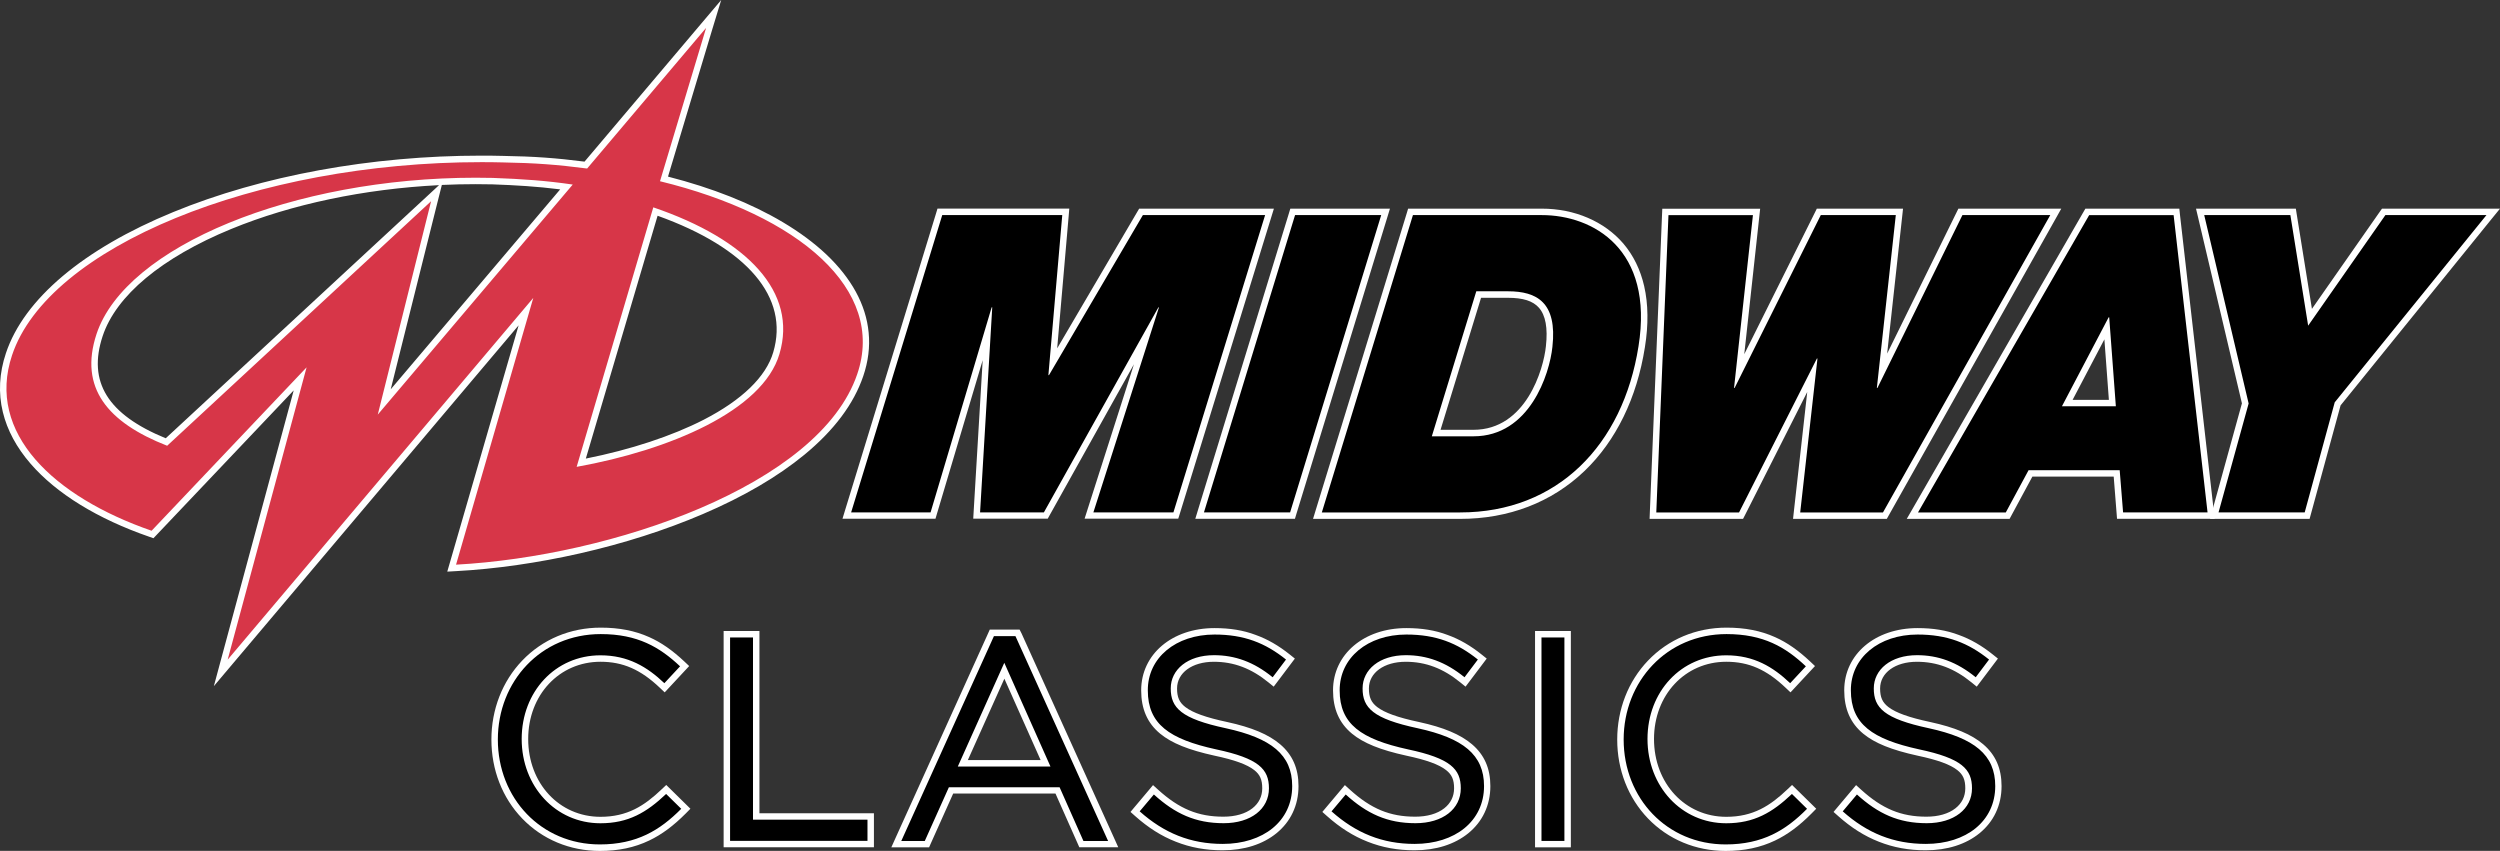 <?xml version="1.0" encoding="utf-8"?>
<!-- Generator: Adobe Illustrator 25.4.1, SVG Export Plug-In . SVG Version: 6.00 Build 0)  -->
<svg version="1.1" id="Layer_1" xmlns="http://www.w3.org/2000/svg" xmlns:xlink="http://www.w3.org/1999/xlink" x="0px" y="0px"
	 viewBox="0 0 3839 1306.6" style="enable-background:new 0 0 3839 1306.6;" xml:space="preserve">
<rect x="0" y="0" width="3839" height="1306.6" fill="#333333" stroke="none"/>
<style type="text/css">
	.st0{fill:#FFFFFF;}
	.st1{fill:#D73648;}
</style>
<g>
	<g>
		<g>
			<g>
				<polygon points="1672.2,791.8 1761.1,513.9 1606,791.8 1499.7,791.8 1516.4,510.8 1432.7,791.8 1300.3,791.8 1443.3,325.4 
					1636.6,325.4 1616.6,556.4 1752.1,325.4 1949.4,325.4 1805.6,791.8 				"/>
				<path class="st0" d="M1942.7,330.3l-140.8,456.5H1679L1779.7,472h-0.9L1603,786.8H1505l18.7-314.9h-0.9L1429,786.8h-122
					l139.9-456.5h184.3l-21.3,245.8h0.9L1755,330.3H1942.7 M1956.2,320.4h-13.4H1755h-5.7l-2.9,4.9l-123,209.6l17.7-203.8l0.9-10.8
					h-10.8h-184.3h-7.3l-2.1,7l-139.9,456.5l-3.9,12.8h13.4h122h7.4l2.1-7.1l70.4-236.4l-13.9,232.9l-0.6,10.5h10.5h98.1h5.8
					l2.8-5.1l129.6-232.1l-71.7,224.3l-4.1,12.9h13.6h122.9h7.3l2.2-7l140.8-456.5L1956.2,320.4L1956.2,320.4z"/>
			</g>
			<g>
				<polygon points="1842.1,791.8 1985.1,325.4 2127.7,325.4 1984.8,791.8 				"/>
				<path class="st0" d="M2121,330.3l-139.9,456.5h-132.3l139.9-456.5H2121 M2134.4,320.4H2121h-132.3h-7.3l-2.1,7l-139.9,456.5
					l-3.9,12.8h13.4h132.3h7.3l2.1-7l139.9-456.5L2134.4,320.4L2134.4,320.4z"/>
			</g>
			<g>
				<path d="M2023,791.9l143-466.5h201.6c49,0,93.2,18.9,121.4,51.9c14.9,17.5,25.3,38.8,30.9,63.3c6.2,26.9,6.5,57.9,1.1,92
					c-25.2,160-132,259.4-278.8,259.4H2023z M2262.7,665.1c84.2,0,112.5-95.9,116.3-132.9c3.3-29.6-0.6-50.2-12.1-63
					c-10.3-11.5-26.5-16.8-51.2-16.8h-44.9l-65.3,212.7H2262.7z"/>
				<path class="st0" d="M2367.6,330.3c78.5,0,172.4,52.1,148.5,201.4c-23.9,151.8-124.6,255.2-273.9,255.2h-212.4l139.9-456.6
					H2367.6 M2198.7,670h64c86.2,0,116.9-95.6,121.2-137.4c7.6-68.2-23.9-85.3-68.2-85.3H2267L2198.7,670 M2367.6,320.4h-198h-7.3
					l-2.1,7L2020.2,784l-3.9,12.8h13.4h212.4c74.7,0,140.7-25.4,190.9-73.4c48.5-46.4,80.6-112.1,92.9-190.1
					c5.6-34.7,5.2-66.3-1.1-93.9c-5.8-25.3-16.6-47.3-32-65.4C2463.6,340,2418,320.4,2367.6,320.4L2367.6,320.4z M2274.3,457.3h41.3
					c23.2,0,38.3,4.8,47.5,15.2c10.3,11.5,13.9,31.4,10.8,59.1l0,0l0,0c-3.6,35.7-30.8,128.4-111.3,128.4h-50.5L2274.3,457.3
					L2274.3,457.3z"/>
			</g>
			<g>
				<polygon points="2758.8,791.9 2783.1,575.1 2673.5,791.9 2538.1,791.9 2557.3,325.5 2697.3,325.5 2670.5,571 2792.9,325.4 
					2916.8,325.4 2889.9,570.6 3010.5,325.4 3156.9,325.4 2894.4,791.9 				"/>
				<path class="st0" d="M3148.4,330.3l-256.9,456.6h-127.1l26.5-236.3h-0.9l-119.5,236.3h-127.1l18.7-456.5h129.7l-29,265.3h0.9
					L2796,330.3h115.2l-29.1,265.4h0.9l130.5-265.4H3148.4 M3165.3,320.4h-17h-134.8h-6.2l-2.7,5.5L2897.9,543l23.2-211.6l1.2-11
					h-11.1H2796h-6.1l-2.7,5.5l-108.7,218l23.2-212.4l1.2-11h-11.1h-129.7h-9.5l-0.4,9.5l-18.7,456.5l-0.4,10.3h10.3h127.1h6.1
					l2.8-5.4l95.8-189.5l-20.6,183.9l-1.2,11h11.1h127.1h5.8l2.8-5.1L3157,335.2L3165.3,320.4L3165.3,320.4z"/>
			</g>
			<g>
				<path d="M3255.6,791.8l-5.2-64.9H3118l-35,64.9h-146.3l268.5-466.4h137l53.2,466.4H3255.6z M3243.8,618.9l-8.6-115.5
					l-60.6,115.5H3243.8z"/>
				<path class="st0" d="M3337.8,330.3l52.1,456.5h-129.7L3255,722h-139.9l-35,64.9h-134.8l262.8-456.5H3337.8 M3166.3,623.9h82.8
					l-10.2-136.6h-0.9L3166.3,623.9 M3346.6,320.4h-8.9h-129.7h-5.7l-2.9,5l-262.8,456.5l-8.6,14.9h17.2H3080h5.9l2.8-5.2l32.2-59.7
					h124.9l4.4,55.7l0.7,9.1h9.2h129.7h11.1l-1.3-11l-52.1-456.5L3346.6,320.4L3346.6,320.4z M3182.7,614l48.8-92.9l6.9,92.9H3182.7
					L3182.7,614z"/>
			</g>
			<g>
				<polygon points="3400.3,791.8 3447.9,619.5 3378.5,325.4 3521.3,325.4 3547.3,487.2 3660.4,325.4 3828.6,325.4 3589.7,620.2 
					3542.9,791.8 				"/>
				<path class="st0" d="M3818.2,330.3l-233,287.5l-46.1,169h-132.3l46.2-167.2l-68.2-289.3h132.3l27.3,169.8L3663,330.3H3818.2
					 M3839,320.4h-20.8H3663h-5.2l-3,4.2l-104.6,149.7l-23.4-145.6l-1.3-8.3h-8.5h-132.3h-12.5l2.9,12.2l67.6,286.8l-45.5,164.8
					l-3.5,12.6h13h132.3h7.6l2-7.3l45.6-167l231.6-285.9L3839,320.4L3839,320.4z"/>
			</g>
		</g>
		<g>
			<path class="st1" d="M460.9,581.8L234.2,820.7l-3-1c-79-27.3-141.4-65.7-180.6-110.9C7.2,658.6-5.5,601.6,13.8,543.9
				c27.2-81.7,117.4-157.6,253.9-213.6C403.2,274.6,570.7,244,739.2,244c10.9,0,22,0.1,32.8,0.4c49.3,0.9,81.8,3.2,127.6,9.1
				l196.2-232.1l-76.2,253.4c69.9,17.5,130.4,41.3,180.2,70.8c51.8,30.8,88.8,66,110,104.7c22.1,40.4,25.9,82.8,11.1,125.8
				c-14.1,41.7-44,81.6-88.9,118.5c-40.6,33.4-92.6,63.7-154.7,90.3c-57.4,24.6-120.6,44.8-187.9,60.1
				c-63.8,14.5-129.2,23.9-189,27.1l-7,0.4l114.1-393.9L339,1033.3L460.9,581.8z M892.6,710.6c71.8-13.6,139.1-35.3,190.2-61.6
				c60.1-30.9,97.9-67.8,109.4-106.7c26.2-88-41.5-167-185.6-217.4L892.6,710.6z M730.4,277.9c-134.8,0-268.8,24.5-377.2,69.1
				c-108,44.4-179.2,103.9-200.3,167.6c-12.7,38.8-9.7,71.2,9.2,99c17.5,25.6,48.1,47,93.5,65.2l415.3-384.7L590,617.3l279.8-330.2
				c-39.7-5.4-74.3-7.5-113.5-8.9C747.8,278,739.1,277.9,730.4,277.9z"/>
			<path class="st0" d="M1084.3,42.8l-70.8,235.5c213.3,52.1,347.3,166.4,302.9,296.1c-58,171.5-378.8,279.9-616.1,292.7
				l118.6-409.6l-469.3,555.5l121.2-448.9L232.8,815C82.6,763-21.5,664.9,18.5,545.5c55.4-166.3,373.9-296.5,720.7-296.5
				c10.9,0,21.8,0.1,32.7,0.4c50.4,0.9,83.6,3.4,129.7,9.4L1084.3,42.8 M256.7,684.5L662,309l-81.9,327.7l299.4-353.3
				c-41-6-76.8-8.5-122.9-10.2c-8.8-0.2-17.5-0.3-26.2-0.3C451,272.9,192.9,378.1,148.2,513C121,595.7,165.3,648.7,256.7,684.5
				 M885.5,716.9c142.5-25.6,285.8-86.2,311.4-173.3c28.2-94.7-48.6-175.7-193.7-225.2L885.5,716.9 M1107.5,0l-30.8,36.4
				L897.6,248.2c-44-5.6-77.5-8-125.4-8.8c-10.9-0.3-22-0.4-32.9-0.4c-169.2,0-337.3,30.8-473.4,86.7
				C128,382.3,36.8,459.2,9.1,542.3C-1.2,573-2.8,603.5,4.4,633c6.7,27.6,21,54.2,42.5,79c39.7,45.9,102.9,84.8,182.7,112.4l6,2.1
				l4.4-4.6l211-222.4l-111,411l-11.6,43.1l28.8-34.1l439.2-519.9L690.7,864.4l-3.9,13.4l13.9-0.8c60.1-3.2,125.8-12.7,189.8-27.2
				c67.6-15.4,131.1-35.7,188.8-60.4c62.5-26.7,114.9-57.4,155.8-91c45.6-37.5,76-78.1,90.5-120.8c7.6-22.3,10.5-44.8,8.3-66.9
				c-2-21.4-8.7-42.5-19.8-62.8c-10.9-19.8-26-39-45.1-57.1c-18.6-17.6-41-34.2-66.7-49.5c-48.9-29.1-108.3-52.6-176.5-70.1
				l67.8-225.6L1107.5,0L1107.5,0z M678.5,284c17.3-0.8,34.6-1.2,51.9-1.2c8.6,0,17.3,0.1,25.9,0.3c35.9,1.3,68.1,3.2,103.9,7.7
				L600,597.8l71.6-286.4L678.5,284L678.5,284z M254.5,673c-89.2-36.5-120.1-86.5-96.9-156.8c20.6-62.3,90.8-120.7,197.5-164.6
				c92.7-38.1,204.3-61.5,319.1-67.3l-18.9,17.5L254.5,673L254.5,673z M899.6,704.2l110.2-372.9c138,49.5,202.6,125.5,177.6,209.6
				c-11,37.6-48,73.4-106.9,103.7C1031.7,669.6,968,690.6,899.6,704.2L899.6,704.2z"/>
		</g>
	</g>
	<g>
		<g>
			<g>
				<path d="M921.1,1301.7c-44.7,0-85.8-17.1-115.7-48.2c-29.6-30.8-45.9-72.6-45.9-117.8c0-45,16.3-86.9,45.9-117.9
					c30.2-31.6,71.8-49,117.1-49c62.6,0,97.2,24.4,125.2,50.8l3.6,3.4l-30.9,33.2l-3.6-3.5c-30.6-29.1-58.9-41.5-94.8-41.5
					c-66.1,0-115.9,53.1-115.9,123.6c0,71,49.8,124.5,115.9,124.5c42.9,0,70-17.5,97.4-43.7l3.5-3.3l30.2,29.7l-3.5,3.5
					C1022.1,1273.2,985.3,1301.7,921.1,1301.7z"/>
				<path class="st0" d="M922.5,973.7c56.6,0,90.5,20,121.8,49.5l-24.1,25.9c-26.3-25-55.7-42.8-98.2-42.8
					c-69.1,0-120.9,55.7-120.9,128.5c0,72.8,52.2,129.4,120.9,129.4c42.8,0,70.9-16.5,100.9-45l23.2,22.8
					c-32.6,32.9-68.3,54.7-125,54.7c-90.1,0-156.6-70.9-156.6-161.1C764.5,1046.4,830.6,973.7,922.5,973.7 M922.5,963.8
					c-46.7,0-89.5,18-120.6,50.6c-30.5,31.9-47.3,75-47.3,121.3c0,46.5,16.8,89.5,47.3,121.2c30.9,32.1,73.2,49.8,119.3,49.8
					c28.4,0,53.2-5.2,75.7-16c19.3-9.2,37.2-22.5,56.3-41.7l7-7.1l-7.1-7l-23.2-22.8l-6.8-6.7l-7,6.6c-26.6,25.4-52.8,42.3-94,42.3
					c-63.3,0-111-51.4-111-119.5c0-67.6,47.7-118.6,111-118.6c34.5,0,61.8,12,91.3,40.1l7.3,6.9l6.8-7.3l24.1-25.9l6.7-7.2l-7.2-6.8
					c-18.5-17.4-35.7-29.4-54.1-37.6C975,968.5,950.7,963.8,922.5,963.8L922.5,963.8z"/>
			</g>
			<g>
				<polygon points="1116.1,1296.2 1116.1,974 1161.2,974 1161.2,1253.8 1337.1,1253.8 1337.1,1296.2 				"/>
				<path class="st0" d="M1156.3,978.9v279.8h175.8v32.5h-211V978.9H1156.3 M1166.2,969h-9.9h-35.2h-9.9v9.9v312.3v9.9h9.9h211h9.9
					v-9.9v-32.5v-9.9h-9.9h-165.9V978.9V969L1166.2,969z"/>
			</g>
			<g>
				<path d="M1660.5,1296.3l-36.6-82.5h-163.5l-37,82.5h-47.1l146.8-324.5h39.4l146.8,324.5H1660.5z M1605.5,1172.1l-63.3-142.2
					l-63.7,142.2H1605.5z"/>
				<path class="st0" d="M1559.3,976.8l142.3,314.6h-37.9l-36.6-82.5h-170l-37,82.5H1384l142.3-314.6H1559.3 M1470.8,1177.1h142.3
					l-70.9-159.3L1470.8,1177.1 M1565.7,966.8h-6.4h-33h-6.4l-2.6,5.8l-142.3,314.6l-6.3,14h15.4h36.2h6.4l2.6-5.9l34.4-76.7h157.1
					l34,76.6l2.6,5.9h6.5h37.9h15.4l-6.3-14l-142.3-314.6L1565.7,966.8L1565.7,966.8z M1486.2,1167.2l56.1-125l55.7,125H1486.2
					L1486.2,1167.2z"/>
			</g>
			<g>
				<path d="M1877.5,1300.7c-50.1,0-91.7-16.3-130.9-51.2l-3.6-3.2l28.2-33.5l3.8,3.4c33.6,30.4,63.7,42.8,103.8,42.8
					c38.7,0,64.7-19.5,64.7-48.6c0-25.6-12-41.1-77.3-54.9c-65.3-14.2-108.8-35.9-108.8-95.4c0-52.5,45.3-90.6,107.6-90.6
					c44.7,0,78.4,11.8,112.9,39.5l3.8,3l-26.5,35.1l-4-3.3c-27.5-22.4-55.1-32.8-87-32.8c-36.2,0-61.5,18.9-61.5,45.9
					c-0.1,26,12.4,41.8,80.8,56.4c74.1,16.1,105.7,44.1,105.7,93.6c0,27.8-11,51.5-31.9,68.5
					C1936.9,1291.9,1909.4,1300.7,1877.5,1300.7z"/>
				<path class="st0" d="M1865,974.4c45.5,0,78,12.9,109.8,38.4l-20.5,27.2c-29-23.6-58-33.9-90.1-33.9c-40.6,0-66.4,22.3-66.4,50.9
					c-0.1,30,16,46.6,84.7,61.3c69.6,15.2,101.8,40.6,101.8,88.8c0,54-44.6,88.8-106.6,88.8c-49.5,0-90.1-16.6-127.6-50l21.8-25.9
					c32.5,29.5,63.8,44.1,107.1,44.1c42,0,69.6-21.8,69.6-53.6c0-29.5-15.7-45.9-81.2-59.8c-71.8-15.7-104.8-38.8-104.8-90.5
					C1762.3,1010.1,1805.6,974.4,1865,974.4 M1865,964.5c-65.2,0-112.6,40.2-112.6,95.6c0,28.6,9.5,50.3,29.1,66.5
					c17.7,14.6,43.5,25,83.5,33.8l0,0l0,0c30.8,6.5,50.2,13.6,61.1,22.2c8.8,6.9,12.2,14.8,12.2,27.9c0,12.5-5.3,23.1-15.2,30.8
					c-10.8,8.4-26.2,12.8-44.5,12.8c-38.7,0-67.8-12-100.4-41.6l-7.6-6.9l-6.6,7.9l-21.8,25.9l-6.2,7.4l7.2,6.4
					c20,17.8,40.3,30.7,62.3,39.3c22.4,8.9,45.9,13.2,72,13.2c33.1,0,61.7-9.1,82.8-26.3c10.7-8.8,19.1-19.3,24.8-31.4
					c5.9-12.4,8.9-26.2,8.9-40.9c0-27.1-9.2-48.1-28.3-64.3c-17.7-15-43.5-25.9-81.3-34.1c-32.4-6.9-52.8-14.2-64.2-23
					c-9.2-7.1-12.7-15.1-12.7-28.5c0-24.1,23.2-41,56.5-41c30.7,0,57.4,10.1,83.9,31.7l8,6.5l6.2-8.2l20.5-27.2l5.8-7.7l-7.5-6
					c-17.3-13.9-34.5-23.8-52.6-30.3C1909.3,967.8,1888.6,964.5,1865,964.5L1865,964.5z"/>
			</g>
			<g>
				<path d="M2172.1,1300.7c-50.1,0-91.7-16.3-130.9-51.2l-3.6-3.2l28.2-33.5l3.8,3.4c33.6,30.4,63.7,42.8,103.8,42.8
					c38.7,0,64.7-19.5,64.7-48.6c0-25.6-12-41.1-77.3-54.9c-65.3-14.2-108.8-35.9-108.8-95.4c0-52.5,45.3-90.6,107.6-90.6
					c44.7,0,78.4,11.8,112.9,39.5l3.8,3l-26.5,35.1l-4-3.3c-27.5-22.4-55.1-32.8-87-32.8c-36.2,0-61.5,18.9-61.5,45.9
					c-0.1,26,12.4,41.8,80.8,56.4c74.1,16.1,105.7,44.1,105.7,93.6c0,27.8-11,51.5-31.9,68.5
					C2231.6,1291.9,2204,1300.7,2172.1,1300.7z"/>
				<path class="st0" d="M2159.6,974.4c45.5,0,78.1,12.9,109.8,38.4l-20.5,27.2c-29-23.6-58-33.9-90.1-33.9
					c-40.6,0-66.4,22.3-66.4,50.9c-0.1,30,16,46.6,84.7,61.3c69.6,15.2,101.8,40.6,101.8,88.8c0,54-44.6,88.8-106.6,88.8
					c-49.5,0-90.1-16.6-127.6-50l21.8-25.9c32.5,29.5,63.8,44.1,107.1,44.1c42,0,69.6-21.8,69.6-53.6c0-29.5-15.7-45.9-81.2-59.8
					c-71.8-15.7-104.8-38.8-104.8-90.5C2057,1010.1,2100.2,974.4,2159.6,974.4 M2159.6,964.5c-65.2,0-112.6,40.2-112.6,95.6
					c0,28.6,9.5,50.3,29.1,66.5c17.7,14.6,43.5,25,83.5,33.8l0,0l0,0c30.8,6.5,50.2,13.6,61.1,22.2c8.8,6.9,12.2,14.8,12.2,27.9
					c0,12.5-5.3,23.1-15.2,30.8c-10.8,8.4-26.2,12.8-44.5,12.8c-38.7,0-67.8-12-100.4-41.6l-7.6-6.9l-6.6,7.9l-21.8,25.9l-6.2,7.4
					l7.2,6.4c20,17.8,40.3,30.7,62.3,39.3c22.4,8.9,45.9,13.2,72,13.2c33.1,0,61.7-9.1,82.8-26.3c10.7-8.8,19.1-19.3,24.8-31.4
					c5.9-12.4,8.9-26.2,8.9-40.9c0-27.1-9.2-48.1-28.3-64.3c-17.7-15-43.5-25.9-81.3-34.1c-32.4-6.9-52.8-14.2-64.2-23
					c-9.2-7.1-12.7-15.1-12.7-28.5c0-24.1,23.2-41,56.5-41c30.7,0,57.4,10.1,83.9,31.7l8,6.5l6.2-8.2l20.5-27.2l5.8-7.7l-7.5-6
					c-17.3-13.9-34.5-23.8-52.6-30.3C2203.9,967.8,2183.2,964.5,2159.6,964.5L2159.6,964.5z"/>
			</g>
			<g>
				<rect x="2362.1" y="974" width="45.1" height="322.3"/>
				<path class="st0" d="M2402.3,978.9v312.4h-35.2V978.9H2402.3 M2412.2,969h-9.9h-35.2h-9.9v9.9v312.4v9.9h9.9h35.2h9.9v-9.9
					V978.9V969L2412.2,969z"/>
			</g>
			<g>
				<path d="M2649.9,1301.7c-44.7,0-85.8-17.1-115.7-48.2c-29.6-30.8-45.9-72.6-45.9-117.8c0-45,16.3-86.9,45.9-117.9
					c30.2-31.6,71.8-49,117.1-49c62.6,0,97.2,24.4,125.2,50.8l3.6,3.4l-30.9,33.2l-3.6-3.5c-30.6-29.1-58.9-41.5-94.8-41.5
					c-66.1,0-115.9,53.1-115.9,123.6c0,71,49.8,124.5,115.9,124.5c42.9,0,70-17.5,97.4-43.7l3.5-3.3l30.2,29.7l-3.5,3.5
					C2750.9,1273.2,2714.2,1301.7,2649.9,1301.7z"/>
				<path class="st0" d="M2651.3,973.7c56.6,0,90.5,20,121.8,49.5l-24.1,25.9c-26.3-25-55.7-42.8-98.2-42.8
					c-69.1,0-120.9,55.7-120.9,128.5c0,72.8,52.2,129.4,120.9,129.4c42.8,0,70.9-16.5,100.9-45l23.2,22.8
					c-32.5,32.9-68.2,54.7-125,54.7c-90.1,0-156.6-70.9-156.6-161.1C2493.3,1046.4,2559.4,973.7,2651.3,973.7 M2651.3,963.8
					c-46.7,0-89.5,18-120.6,50.6c-30.5,31.9-47.3,75-47.3,121.3c0,46.5,16.8,89.5,47.3,121.2c30.9,32.1,73.2,49.8,119.3,49.8
					c28.4,0,53.2-5.2,75.8-16c19.3-9.2,37.2-22.5,56.2-41.7l7-7.1l-7.1-7l-23.2-22.8l-6.8-6.7l-7,6.6c-26.6,25.4-52.8,42.3-94,42.3
					c-63.3,0-111-51.4-111-119.5c0-67.6,47.7-118.6,111-118.6c34.5,0,61.8,12,91.3,40.1l7.3,6.9l6.8-7.3l24.1-25.9l6.7-7.2l-7.2-6.8
					c-18.5-17.4-35.7-29.4-54.1-37.6C2703.8,968.5,2679.5,963.8,2651.3,963.8L2651.3,963.8z"/>
			</g>
			<g>
				<path d="M2957.1,1300.7c-50.1,0-91.7-16.3-130.9-51.2l-3.6-3.2l28.2-33.5l3.8,3.4c33.6,30.4,63.7,42.8,103.8,42.8
					c38.7,0,64.7-19.5,64.7-48.6c0-25.6-12-41.1-77.3-54.9c-65.3-14.2-108.8-35.9-108.8-95.4c0-52.5,45.3-90.6,107.6-90.6
					c44.7,0,78.4,11.8,112.9,39.5l3.8,3l-26.5,35.1l-4-3.3c-27.5-22.4-55.1-32.8-87-32.8c-36.2,0-61.5,18.9-61.5,45.9
					c-0.1,26,12.4,41.8,80.8,56.4c74.1,16.1,105.7,44.1,105.7,93.6c0,27.8-11,51.5-31.9,68.5
					C3016.5,1291.9,2989,1300.7,2957.1,1300.7z"/>
				<path class="st0" d="M2944.6,974.4c45.5,0,78,12.9,109.8,38.4l-20.5,27.2c-29-23.6-58-33.9-90.1-33.9
					c-40.6,0-66.4,22.3-66.4,50.9c-0.1,30,16,46.6,84.7,61.3c69.6,15.2,101.8,40.6,101.8,88.8c0,54-44.6,88.8-106.6,88.8
					c-49.5,0-90.1-16.6-127.6-50l21.8-25.9c32.5,29.5,63.8,44.1,107.1,44.1c42,0,69.6-21.8,69.6-53.6c0-29.5-15.7-45.9-81.2-59.8
					c-71.8-15.7-104.8-38.8-104.8-90.5C2841.9,1010.1,2885.2,974.4,2944.6,974.4 M2944.6,964.5c-65.2,0-112.6,40.2-112.6,95.6
					c0,28.6,9.5,50.3,29.1,66.5c17.7,14.6,43.5,25,83.5,33.8l0,0l0,0c30.8,6.5,50.2,13.6,61.1,22.2c8.8,6.9,12.2,14.8,12.2,27.9
					c0,12.5-5.3,23.1-15.2,30.8c-10.8,8.4-26.2,12.8-44.5,12.8c-38.7,0-67.8-12-100.4-41.6l-7.6-6.9l-6.6,7.9l-21.8,25.9l-6.2,7.4
					l7.2,6.4c20,17.8,40.3,30.7,62.3,39.3c22.4,8.9,45.9,13.2,72,13.2c33.1,0,61.7-9.1,82.8-26.3c10.7-8.8,19.1-19.3,24.8-31.4
					c5.9-12.4,8.9-26.2,8.9-40.9c0-27.1-9.2-48.1-28.3-64.3c-17.6-15-43.5-25.9-81.3-34.1c-32.4-6.9-52.8-14.2-64.2-23
					c-9.2-7.1-12.7-15.1-12.7-28.5c0-24.1,23.2-41,56.5-41c30.7,0,57.4,10.1,83.9,31.7l8,6.5l6.2-8.2l20.5-27.2l5.8-7.7l-7.5-6
					c-17.3-13.9-34.5-23.8-52.6-30.3C2988.9,967.8,2968.2,964.5,2944.6,964.5L2944.6,964.5z"/>
			</g>
		</g>
	</g>
</g>
</svg>
